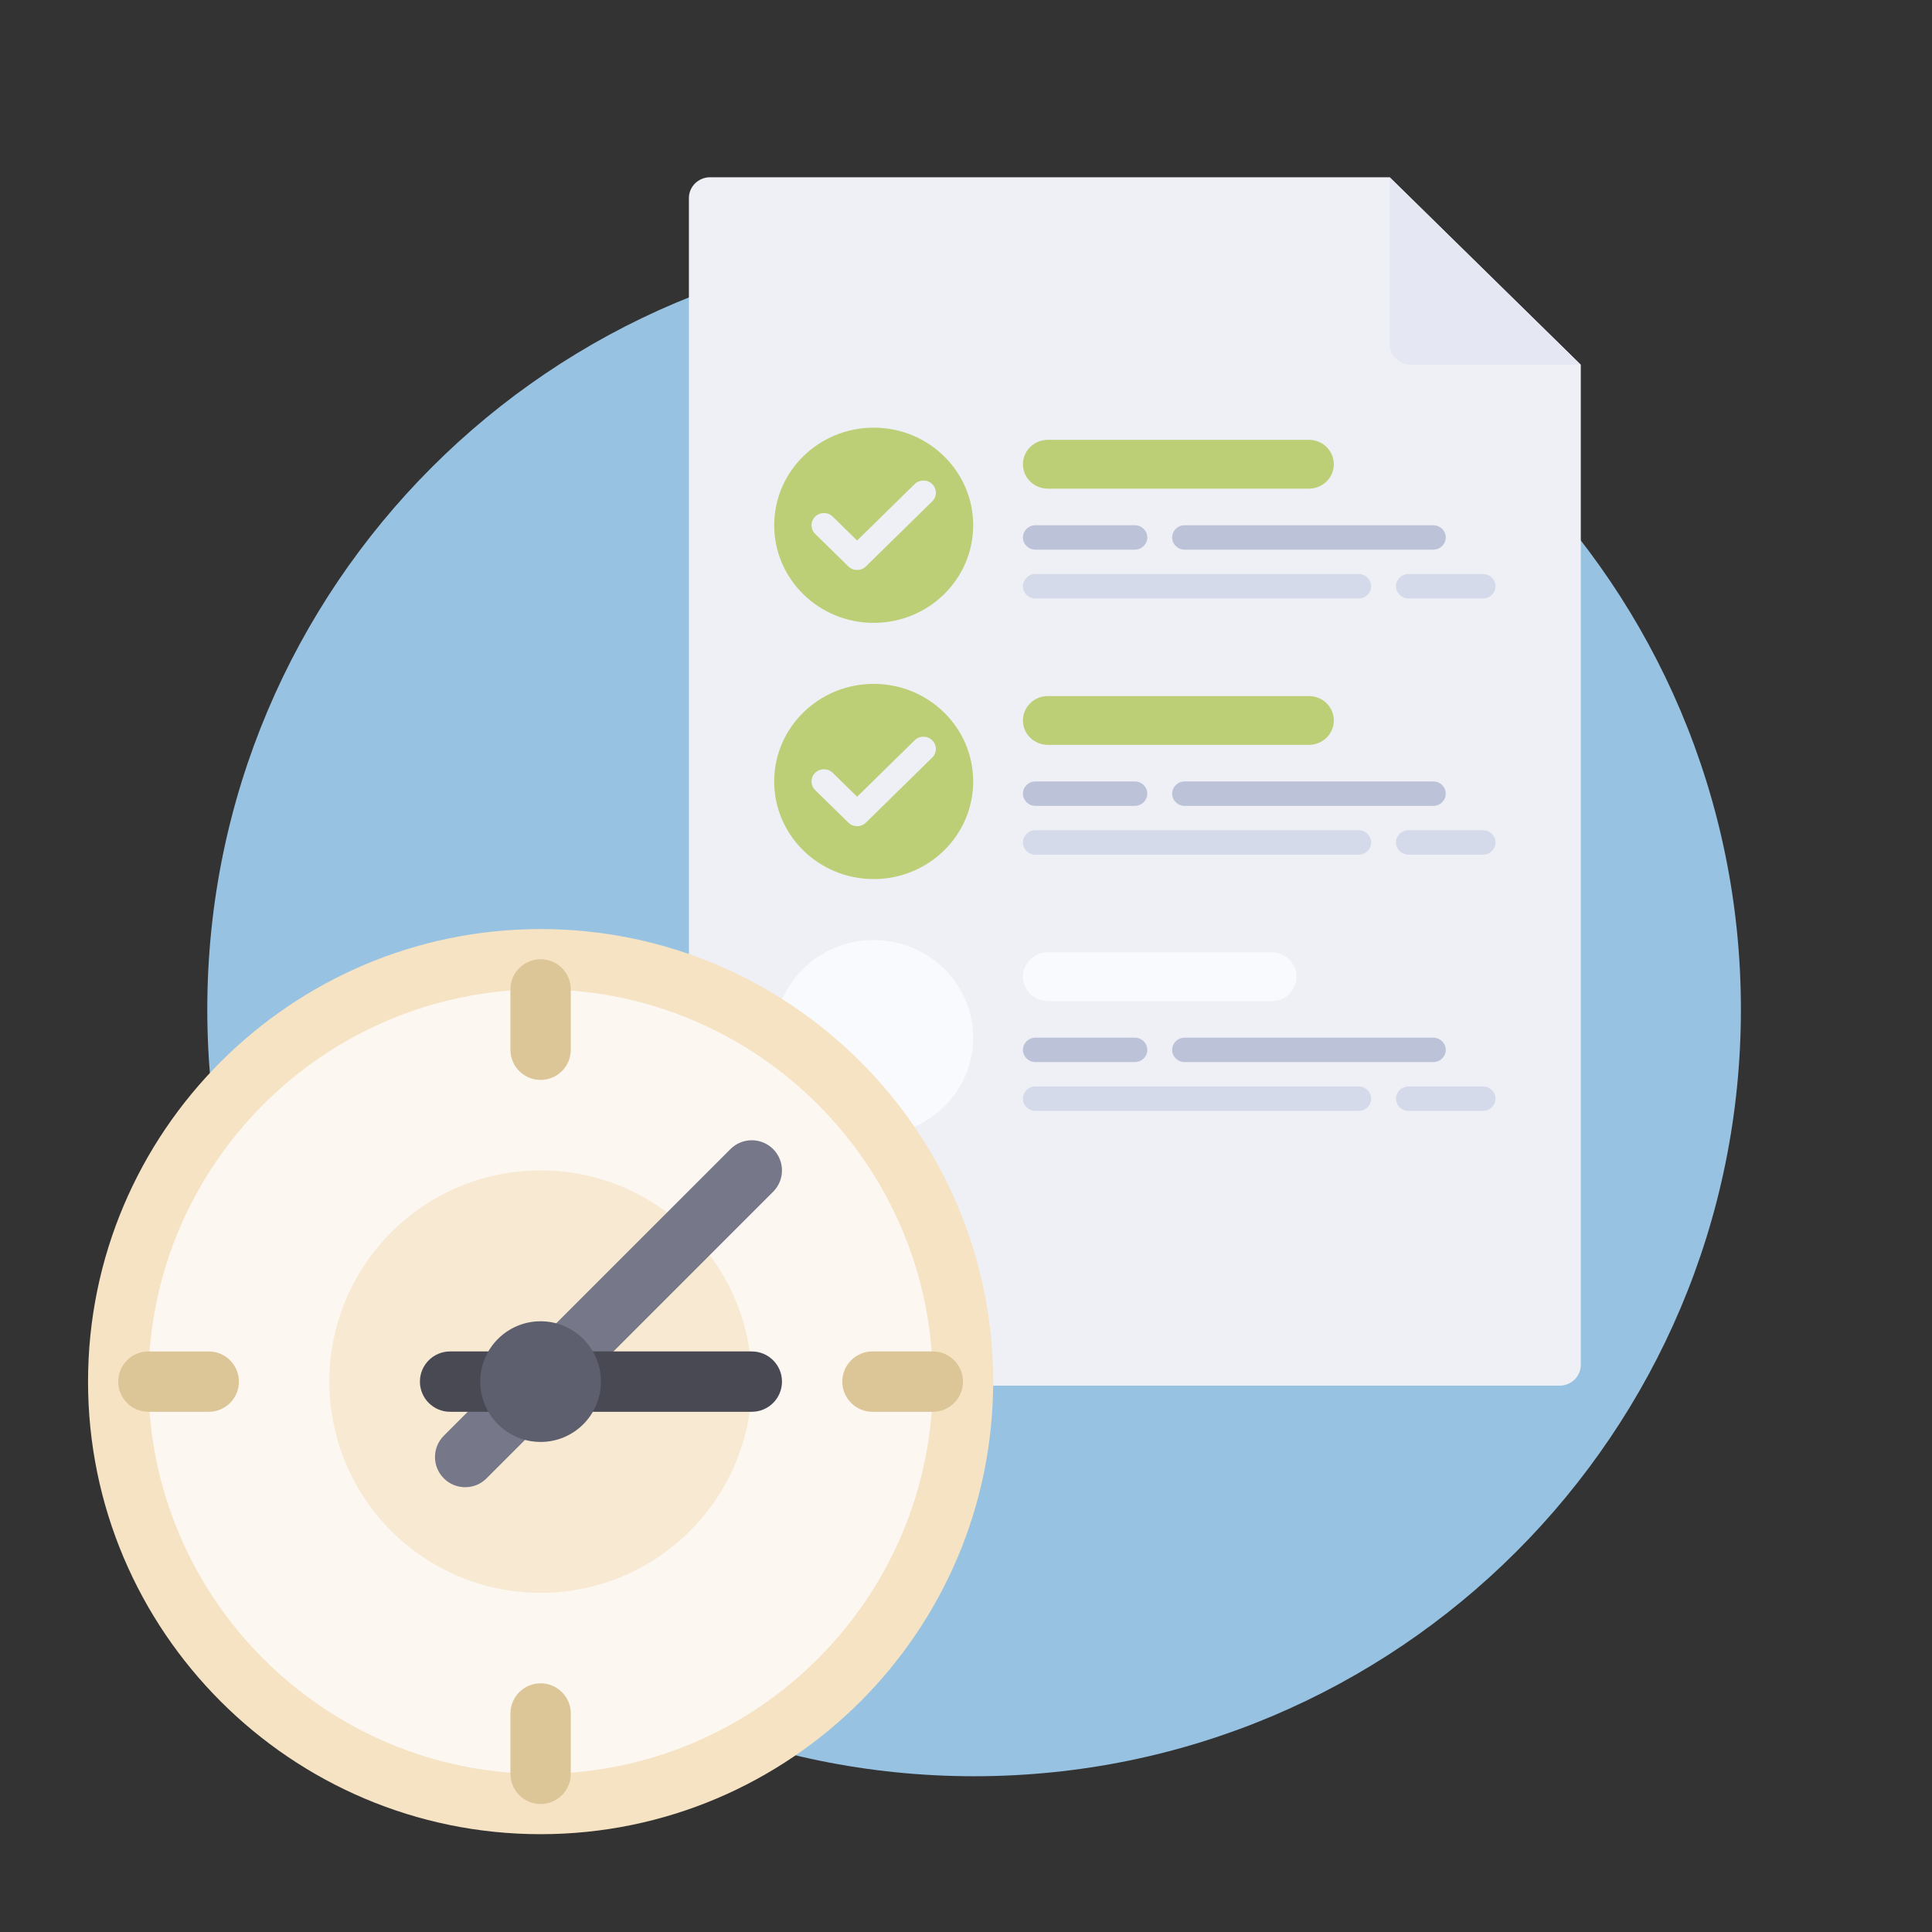 <?xml version="1.0" encoding="utf-8"?>
<!-- Generator: Adobe Illustrator 16.0.0, SVG Export Plug-In . SVG Version: 6.00 Build 0)  -->
<!DOCTYPE svg PUBLIC "-//W3C//DTD SVG 1.1//EN" "http://www.w3.org/Graphics/SVG/1.1/DTD/svg11.dtd">
<svg version="1.1" id="Capa_1" xmlns="http://www.w3.org/2000/svg" xmlns:xlink="http://www.w3.org/1999/xlink" x="0px" y="0px"
	 width="200px" height="200px" viewBox="0 0 200 200" enable-background="new 0 0 200 200" xml:space="preserve">
<rect x="0" y="0" width="200" height="200" fill="#333333" stroke="none"/>
<g>
	<g>
		<defs>
			<rect id="SVGID_1_" x="-46.317" y="-88.636" width="281.966" height="501.271"/>
		</defs>
		<clipPath id="SVGID_2_">
			<use xlink:href="#SVGID_1_"  overflow="visible"/>
		</clipPath>
		<path clip-path="url(#SVGID_2_)" fill="#97C2E2" d="M180.218,104.495c0,43.843-35.539,79.381-79.381,79.381
			c-43.84,0-79.379-35.538-79.379-79.381c0-43.84,35.54-79.379,79.379-79.379C144.679,25.116,180.218,60.655,180.218,104.495"/>
		<path clip-path="url(#SVGID_2_)" fill="#EEF0F5" d="M143.861,18.35h-70.35c-1.212,0-2.197,0.966-2.197,2.157v120.779
			c0,1.192,0.985,2.157,2.197,2.157h87.935c1.216,0,2.198-0.965,2.198-2.157V37.761L143.861,18.35z"/>
		<path clip-path="url(#SVGID_2_)" fill="#E5E8F3" d="M163.645,37.762h-17.586c-1.214,0-2.197-0.967-2.197-2.158V18.35
			L163.645,37.762z"/>
		<path clip-path="url(#SVGID_2_)" fill="#BCCF77" d="M135.503,50.584H108.47c-1.422,0-2.576-1.13-2.576-2.525
			c0-1.395,1.154-2.527,2.576-2.527h27.033c1.421,0,2.574,1.132,2.574,2.527C138.077,49.454,136.924,50.584,135.503,50.584"/>
		<path clip-path="url(#SVGID_2_)" fill="#BCCF77" d="M90.444,44.271c-5.688,0-10.299,4.522-10.299,10.103
			s4.611,10.104,10.299,10.104c5.689,0,10.3-4.523,10.3-10.104S96.134,44.271,90.444,44.271 M96.505,51.899l-6.866,6.734
			c-0.252,0.248-0.58,0.371-0.91,0.371s-0.659-0.123-0.91-0.371l-3.434-3.367c-0.502-0.494-0.502-1.292,0-1.785
			c0.502-0.493,1.318-0.493,1.82,0l2.523,2.475l5.957-5.844c0.502-0.491,1.317-0.491,1.819,0
			C97.008,50.604,97.008,51.407,96.505,51.899"/>
		<path clip-path="url(#SVGID_2_)" fill="#BCC2D8" d="M148.375,56.899h-25.746c-0.711,0-1.288-0.566-1.288-1.262
			c0-0.698,0.577-1.263,1.288-1.263h25.746c0.713,0,1.288,0.565,1.288,1.263C149.663,56.333,149.088,56.899,148.375,56.899"/>
		<path clip-path="url(#SVGID_2_)" fill="#BCC2D8" d="M117.481,56.899h-10.299c-0.714,0-1.289-0.566-1.289-1.262
			c0-0.698,0.575-1.263,1.289-1.263h10.299c0.708,0,1.287,0.565,1.287,1.263C118.769,56.333,118.189,56.899,117.481,56.899"/>
		<path clip-path="url(#SVGID_2_)" fill="#D5DAEA" d="M153.526,61.951h-7.726c-0.711,0-1.287-0.565-1.287-1.262
			s0.576-1.264,1.287-1.264h7.726c0.708,0,1.288,0.567,1.288,1.264S154.234,61.951,153.526,61.951"/>
		<path clip-path="url(#SVGID_2_)" fill="#D5DAEA" d="M140.651,61.951h-33.469c-0.714,0-1.289-0.565-1.289-1.262
			s0.575-1.264,1.289-1.264h33.469c0.712,0,1.288,0.567,1.288,1.264S141.363,61.951,140.651,61.951"/>
		<path clip-path="url(#SVGID_2_)" fill="#BCCF77" d="M135.503,77.107H108.47c-1.422,0-2.576-1.13-2.576-2.525
			c0-1.396,1.154-2.525,2.576-2.525h27.033c1.421,0,2.574,1.129,2.574,2.525C138.077,75.977,136.924,77.107,135.503,77.107"/>
		<path clip-path="url(#SVGID_2_)" fill="#BCCF77" d="M90.444,70.794c-5.688,0-10.299,4.523-10.299,10.102
			c0,5.581,4.611,10.105,10.299,10.105c5.689,0,10.3-4.524,10.3-10.105C100.744,75.317,96.134,70.794,90.444,70.794 M96.505,78.422
			l-6.866,6.736c-0.252,0.245-0.58,0.369-0.91,0.369s-0.659-0.124-0.91-0.369l-3.434-3.368c-0.502-0.495-0.502-1.293,0-1.789
			c0.502-0.491,1.318-0.491,1.82,0l2.523,2.477l5.957-5.843c0.502-0.494,1.317-0.494,1.819,0
			C97.008,77.129,97.008,77.928,96.505,78.422"/>
		<path clip-path="url(#SVGID_2_)" fill="#BCC2D8" d="M148.375,83.422h-25.746c-0.711,0-1.288-0.565-1.288-1.264
			c0-0.697,0.577-1.263,1.288-1.263h25.746c0.713,0,1.288,0.565,1.288,1.263C149.663,82.857,149.088,83.422,148.375,83.422"/>
		<path clip-path="url(#SVGID_2_)" fill="#BCC2D8" d="M117.481,83.422h-10.299c-0.714,0-1.289-0.565-1.289-1.264
			c0-0.697,0.575-1.263,1.289-1.263h10.299c0.708,0,1.287,0.565,1.287,1.263C118.769,82.857,118.189,83.422,117.481,83.422"/>
		<path clip-path="url(#SVGID_2_)" fill="#D5DAEA" d="M153.526,88.474h-7.726c-0.711,0-1.287-0.565-1.287-1.264
			c0-0.696,0.576-1.263,1.287-1.263h7.726c0.708,0,1.288,0.566,1.288,1.263C154.814,87.909,154.234,88.474,153.526,88.474"/>
		<path clip-path="url(#SVGID_2_)" fill="#D5DAEA" d="M140.651,88.474h-33.469c-0.714,0-1.289-0.565-1.289-1.264
			c0-0.696,0.575-1.263,1.289-1.263h33.469c0.712,0,1.288,0.566,1.288,1.263C141.939,87.909,141.363,88.474,140.651,88.474"/>
		<path clip-path="url(#SVGID_2_)" fill="#F9FAFD" d="M131.64,103.632h-23.17c-1.422,0-2.576-1.133-2.576-2.527
			s1.154-2.525,2.576-2.525h23.172c1.419,0,2.573,1.13,2.573,2.525S133.061,103.632,131.64,103.632"/>
		<path clip-path="url(#SVGID_2_)" fill="#F9FAFD" d="M90.444,97.316c-5.688,0-10.299,4.524-10.299,10.104
			c0,5.579,4.611,10.105,10.299,10.105c5.689,0,10.3-4.526,10.3-10.105C100.744,101.84,96.134,97.316,90.444,97.316"/>
		<path clip-path="url(#SVGID_2_)" fill="#BCC2D8" d="M148.375,109.945h-25.746c-0.711,0-1.288-0.566-1.288-1.262
			c0-0.697,0.577-1.264,1.288-1.264h25.746c0.713,0,1.288,0.566,1.288,1.264C149.663,109.379,149.088,109.945,148.375,109.945"/>
		<path clip-path="url(#SVGID_2_)" fill="#BCC2D8" d="M117.481,109.945h-10.299c-0.714,0-1.289-0.566-1.289-1.262
			c0-0.697,0.575-1.264,1.289-1.264h10.299c0.708,0,1.287,0.566,1.287,1.264C118.769,109.379,118.189,109.945,117.481,109.945"/>
		<path clip-path="url(#SVGID_2_)" fill="#D5DAEA" d="M153.526,114.996h-7.726c-0.711,0-1.287-0.563-1.287-1.262
			c0-0.696,0.576-1.264,1.287-1.264h7.726c0.708,0,1.288,0.567,1.288,1.264C154.814,114.433,154.234,114.996,153.526,114.996"/>
		<path clip-path="url(#SVGID_2_)" fill="#D5DAEA" d="M140.651,114.996h-33.469c-0.714,0-1.289-0.563-1.289-1.262
			c0-0.696,0.575-1.264,1.289-1.264h33.469c0.712,0,1.288,0.567,1.288,1.264C141.939,114.433,141.363,114.996,140.651,114.996"/>
		<path clip-path="url(#SVGID_2_)" fill="#FCF7F1" d="M99.688,143.023c0,24.151-19.575,43.728-43.726,43.728
			c-24.149,0-43.725-19.576-43.725-43.728c0-24.147,19.576-43.725,43.725-43.725C80.113,99.299,99.688,118.876,99.688,143.023"/>
		<path clip-path="url(#SVGID_2_)" fill="#F7E9D2" d="M77.825,143.023c0,12.076-9.789,21.865-21.862,21.865S34.1,155.1,34.1,143.023
			c0-12.074,9.79-21.861,21.863-21.861S77.825,130.949,77.825,143.023"/>
		<path clip-path="url(#SVGID_2_)" fill="#767788" d="M48.154,153.955c-0.799,0-1.598-0.305-2.209-0.914
			c-1.219-1.221-1.219-3.196,0-4.416l29.672-29.672c1.221-1.219,3.197-1.219,4.418,0c1.219,1.22,1.219,3.195,0,4.416l-29.671,29.672
			C49.754,153.652,48.954,153.955,48.154,153.955"/>
		<path clip-path="url(#SVGID_2_)" fill="#494954" d="M77.825,146.147H46.594c-1.725,0-3.123-1.396-3.123-3.124
			c0-1.726,1.398-3.122,3.123-3.122h31.231c1.727,0,3.125,1.396,3.125,3.122C80.95,144.752,79.552,146.147,77.825,146.147"/>
		<path clip-path="url(#SVGID_2_)" fill="#5E5F6E" d="M62.21,143.023c0,3.45-2.797,6.246-6.247,6.246s-6.247-2.796-6.247-6.246
			c0-3.449,2.797-6.245,6.247-6.245S62.21,139.574,62.21,143.023"/>
		<path clip-path="url(#SVGID_2_)" fill="#F5E3C3" d="M55.963,189.874c-25.832,0-46.849-21.017-46.849-46.851
			s21.017-46.848,46.849-46.848s46.85,21.014,46.85,46.848S81.795,189.874,55.963,189.874 M55.963,102.422
			c-22.39,0-40.604,18.214-40.604,40.602c0,22.39,18.214,40.604,40.604,40.604c22.389,0,40.604-18.215,40.604-40.604
			C96.567,120.636,78.352,102.422,55.963,102.422"/>
		<path clip-path="url(#SVGID_2_)" fill="#DCC596" d="M96.567,139.901h-6.249c-1.723,0-3.123,1.399-3.123,3.122
			c0,1.726,1.4,3.124,3.123,3.124h6.249c1.725,0,3.122-1.396,3.122-3.124C99.688,141.298,98.292,139.901,96.567,139.901"/>
		<path clip-path="url(#SVGID_2_)" fill="#DCC596" d="M21.609,139.902h-6.248c-1.724,0-3.124,1.399-3.124,3.122
			c0,1.726,1.4,3.124,3.124,3.124h6.248c1.724,0,3.123-1.396,3.123-3.124C24.731,141.299,23.333,139.902,21.609,139.902"/>
		<path clip-path="url(#SVGID_2_)" fill="#DCC596" d="M59.087,108.668v-6.246c0-1.725-1.399-3.123-3.124-3.123
			c-1.723,0-3.123,1.398-3.123,3.123v6.246c0,1.725,1.397,3.123,3.123,3.123C57.689,111.791,59.087,110.393,59.087,108.668"/>
		<path clip-path="url(#SVGID_2_)" fill="#DCC596" d="M59.087,183.627v-6.247c0-1.724-1.399-3.123-3.124-3.123
			c-1.723,0-3.123,1.399-3.123,3.123v6.247c0,1.724,1.397,3.124,3.123,3.124C57.689,186.751,59.087,185.351,59.087,183.627"/>
	</g>
</g>
</svg>
